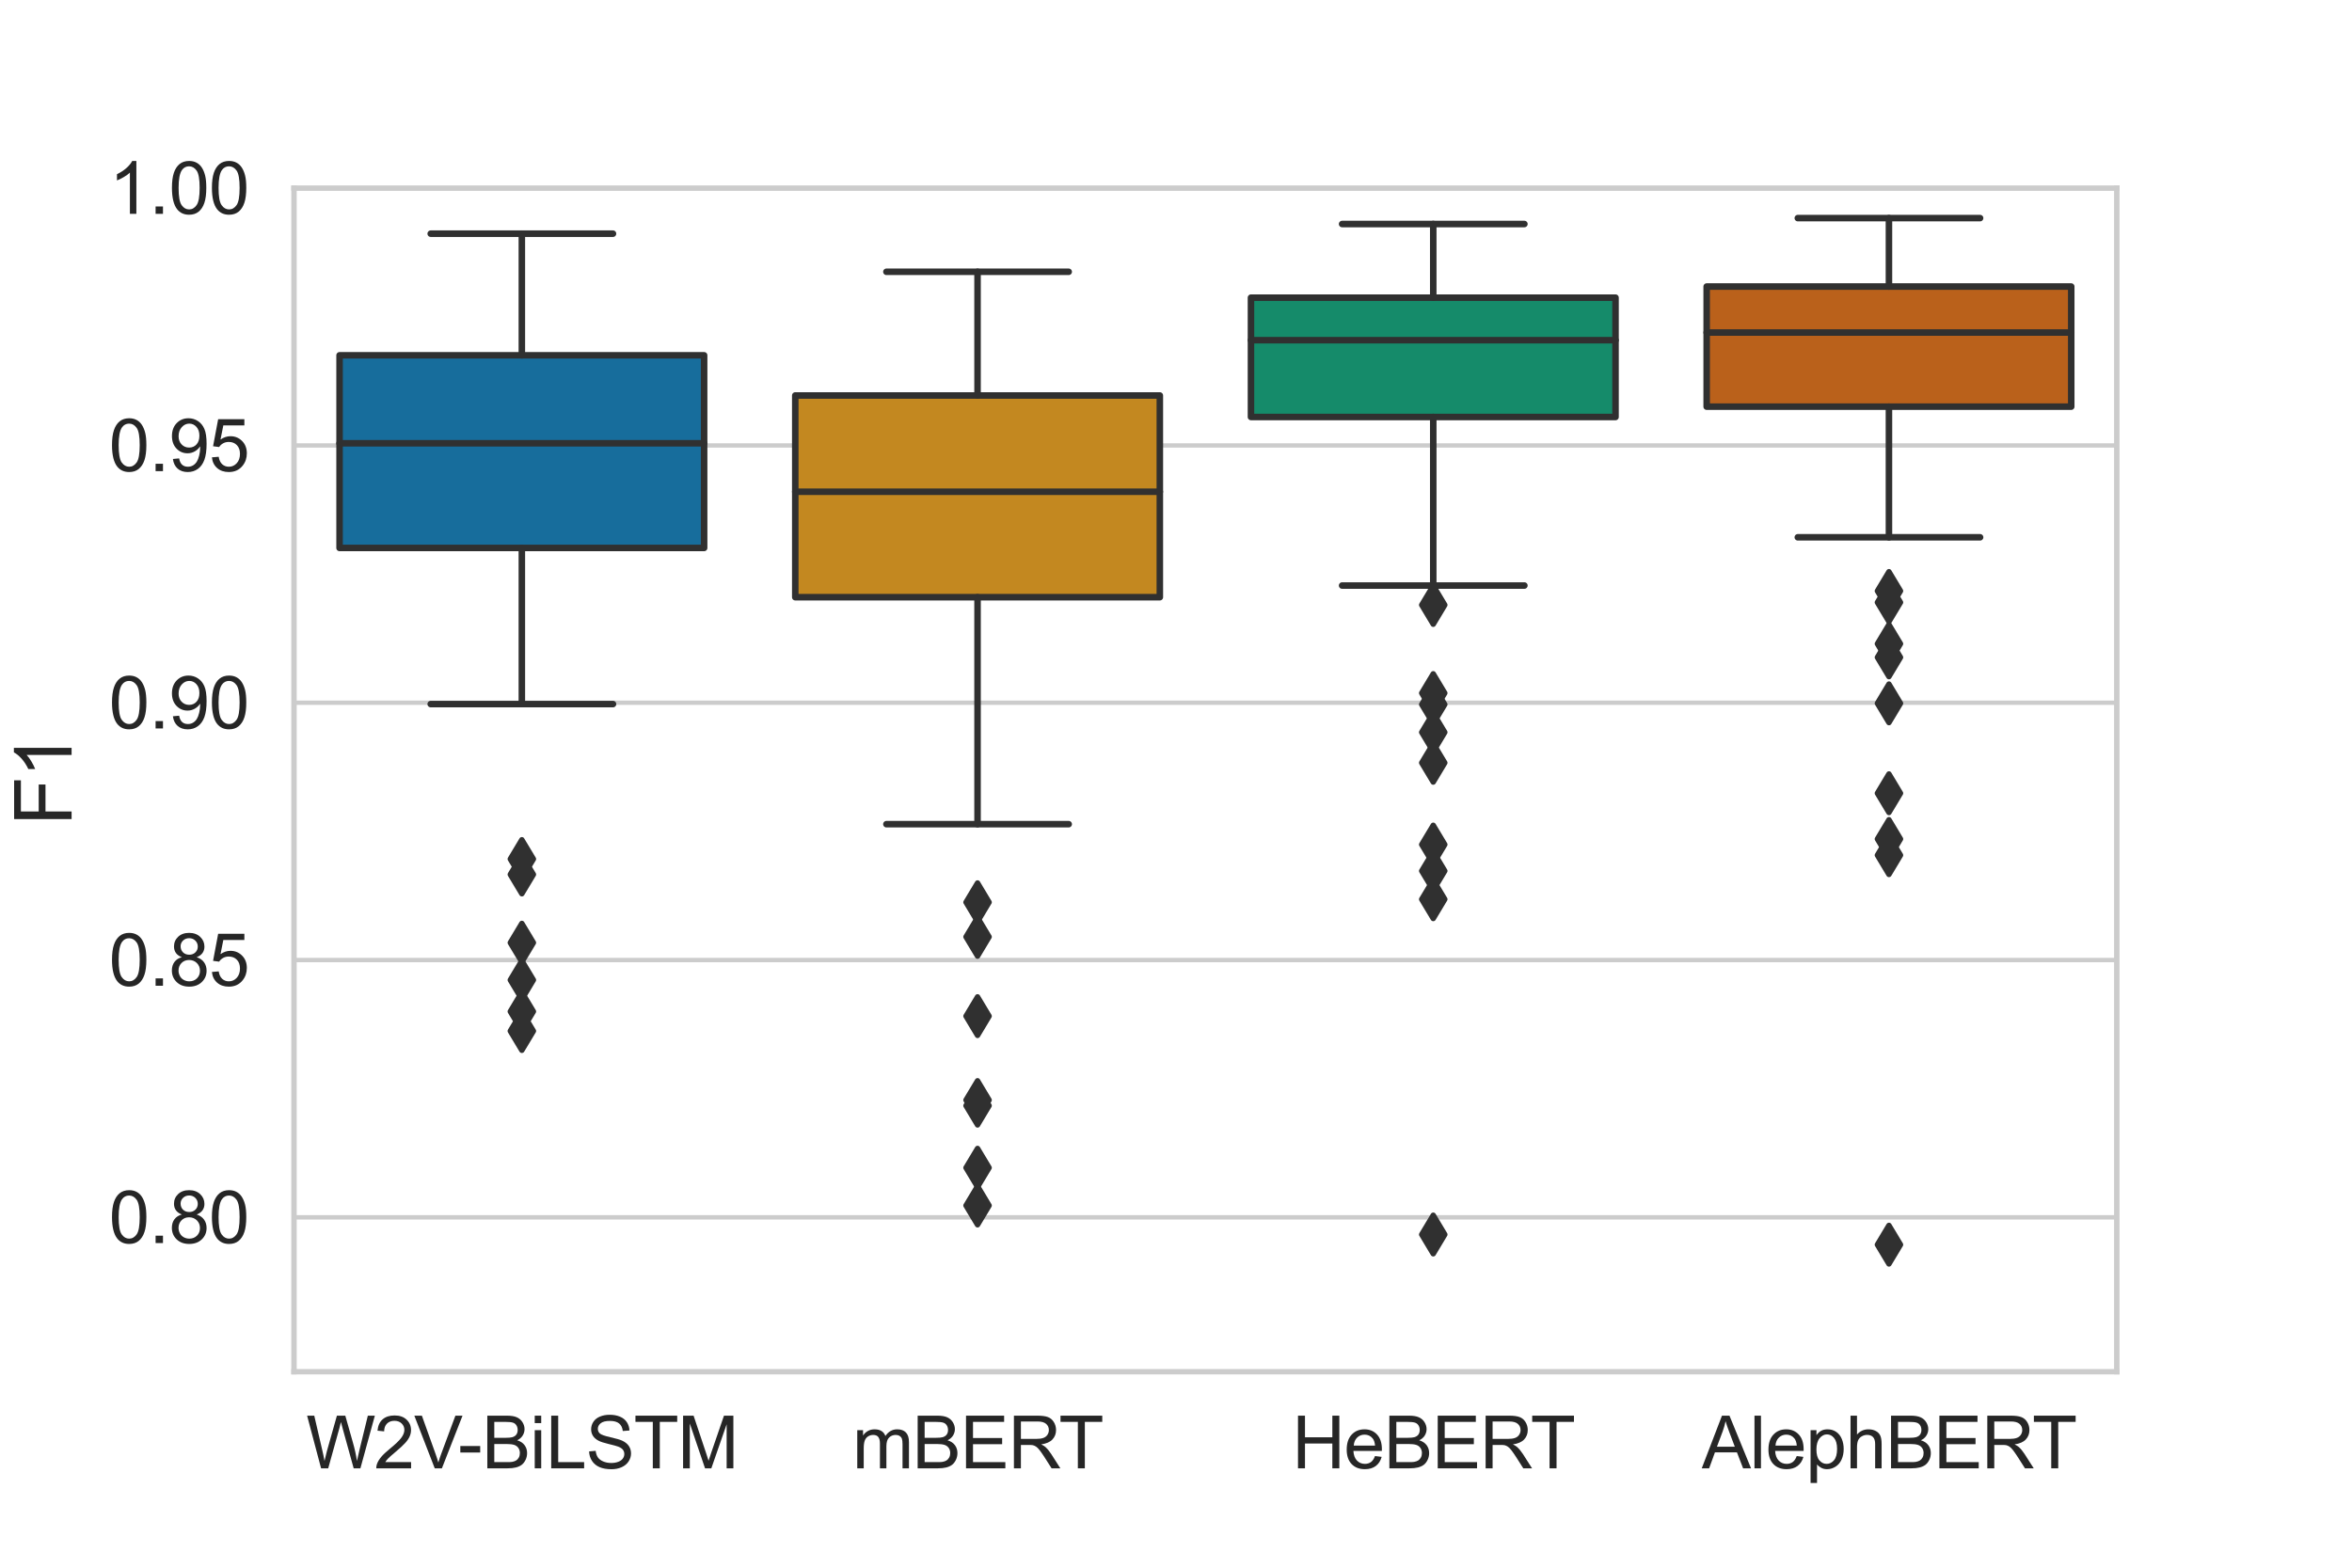 <?xml version="1.0" encoding="utf-8" standalone="no"?>
<!DOCTYPE svg PUBLIC "-//W3C//DTD SVG 1.1//EN"
  "http://www.w3.org/Graphics/SVG/1.1/DTD/svg11.dtd">
<svg xmlns:xlink="http://www.w3.org/1999/xlink" width="432pt" height="288pt" viewBox="0 0 432 288" xmlns="http://www.w3.org/2000/svg" version="1.1">
 <defs>
  <style type="text/css">*{stroke-linejoin: round; stroke-linecap: butt}</style>
 </defs>
 <g id="figure_1">
  <g id="patch_1">
   <path d="M 0 288 
L 432 288 
L 432 0 
L 0 0 
z
" style="fill: #ffffff"/>
  </g>
  <g id="axes_1">
   <g id="patch_2">
    <path d="M 54 252 
L 388.8 252 
L 388.8 34.56 
L 54 34.56 
z
" style="fill: #ffffff"/>
   </g>
   <g id="matplotlib.axis_1">
    <g id="xtick_1">
     <g id="text_1">
      <!-- W2V-BiLSTM -->
      <g style="fill: #262626" transform="translate(56.243 269.748)scale(0.132 -0.132)">
       <defs>
        <path id="ArialMT-57" d="M 1294 0 
L 78 4581 
L 700 4581 
L 1397 1578 
Q 1509 1106 1591 641 
Q 1766 1375 1797 1488 
L 2669 4581 
L 3400 4581 
L 4056 2263 
Q 4303 1400 4413 641 
Q 4500 1075 4641 1638 
L 5359 4581 
L 5969 4581 
L 4713 0 
L 4128 0 
L 3163 3491 
Q 3041 3928 3019 4028 
Q 2947 3713 2884 3491 
L 1913 0 
L 1294 0 
z
" transform="scale(0.016)"/>
        <path id="ArialMT-32" d="M 3222 541 
L 3222 0 
L 194 0 
Q 188 203 259 391 
Q 375 700 629 1000 
Q 884 1300 1366 1694 
Q 2113 2306 2375 2664 
Q 2638 3022 2638 3341 
Q 2638 3675 2398 3904 
Q 2159 4134 1775 4134 
Q 1369 4134 1125 3890 
Q 881 3647 878 3216 
L 300 3275 
Q 359 3922 746 4261 
Q 1134 4600 1788 4600 
Q 2447 4600 2831 4234 
Q 3216 3869 3216 3328 
Q 3216 3053 3103 2787 
Q 2991 2522 2730 2228 
Q 2469 1934 1863 1422 
Q 1356 997 1212 845 
Q 1069 694 975 541 
L 3222 541 
z
" transform="scale(0.016)"/>
        <path id="ArialMT-56" d="M 1803 0 
L 28 4581 
L 684 4581 
L 1875 1253 
Q 2019 853 2116 503 
Q 2222 878 2363 1253 
L 3600 4581 
L 4219 4581 
L 2425 0 
L 1803 0 
z
" transform="scale(0.016)"/>
        <path id="ArialMT-2d" d="M 203 1375 
L 203 1941 
L 1931 1941 
L 1931 1375 
L 203 1375 
z
" transform="scale(0.016)"/>
        <path id="ArialMT-42" d="M 469 0 
L 469 4581 
L 2188 4581 
Q 2713 4581 3030 4442 
Q 3347 4303 3526 4014 
Q 3706 3725 3706 3409 
Q 3706 3116 3547 2856 
Q 3388 2597 3066 2438 
Q 3481 2316 3704 2022 
Q 3928 1728 3928 1328 
Q 3928 1006 3792 729 
Q 3656 453 3456 303 
Q 3256 153 2954 76 
Q 2653 0 2216 0 
L 469 0 
z
M 1075 2656 
L 2066 2656 
Q 2469 2656 2644 2709 
Q 2875 2778 2992 2937 
Q 3109 3097 3109 3338 
Q 3109 3566 3000 3739 
Q 2891 3913 2687 3977 
Q 2484 4041 1991 4041 
L 1075 4041 
L 1075 2656 
z
M 1075 541 
L 2216 541 
Q 2509 541 2628 563 
Q 2838 600 2978 687 
Q 3119 775 3209 942 
Q 3300 1109 3300 1328 
Q 3300 1584 3169 1773 
Q 3038 1963 2805 2039 
Q 2572 2116 2134 2116 
L 1075 2116 
L 1075 541 
z
" transform="scale(0.016)"/>
        <path id="ArialMT-69" d="M 425 3934 
L 425 4581 
L 988 4581 
L 988 3934 
L 425 3934 
z
M 425 0 
L 425 3319 
L 988 3319 
L 988 0 
L 425 0 
z
" transform="scale(0.016)"/>
        <path id="ArialMT-4c" d="M 469 0 
L 469 4581 
L 1075 4581 
L 1075 541 
L 3331 541 
L 3331 0 
L 469 0 
z
" transform="scale(0.016)"/>
        <path id="ArialMT-53" d="M 288 1472 
L 859 1522 
Q 900 1178 1048 958 
Q 1197 738 1509 602 
Q 1822 466 2213 466 
Q 2559 466 2825 569 
Q 3091 672 3220 851 
Q 3350 1031 3350 1244 
Q 3350 1459 3225 1620 
Q 3100 1781 2813 1891 
Q 2628 1963 1997 2114 
Q 1366 2266 1113 2400 
Q 784 2572 623 2826 
Q 463 3081 463 3397 
Q 463 3744 659 4045 
Q 856 4347 1234 4503 
Q 1613 4659 2075 4659 
Q 2584 4659 2973 4495 
Q 3363 4331 3572 4012 
Q 3781 3694 3797 3291 
L 3216 3247 
Q 3169 3681 2898 3903 
Q 2628 4125 2100 4125 
Q 1550 4125 1298 3923 
Q 1047 3722 1047 3438 
Q 1047 3191 1225 3031 
Q 1400 2872 2139 2705 
Q 2878 2538 3153 2413 
Q 3553 2228 3743 1945 
Q 3934 1663 3934 1294 
Q 3934 928 3725 604 
Q 3516 281 3123 101 
Q 2731 -78 2241 -78 
Q 1619 -78 1198 103 
Q 778 284 539 648 
Q 300 1013 288 1472 
z
" transform="scale(0.016)"/>
        <path id="ArialMT-54" d="M 1659 0 
L 1659 4041 
L 150 4041 
L 150 4581 
L 3781 4581 
L 3781 4041 
L 2266 4041 
L 2266 0 
L 1659 0 
z
" transform="scale(0.016)"/>
        <path id="ArialMT-4d" d="M 475 0 
L 475 4581 
L 1388 4581 
L 2472 1338 
Q 2622 884 2691 659 
Q 2769 909 2934 1394 
L 4031 4581 
L 4847 4581 
L 4847 0 
L 4263 0 
L 4263 3834 
L 2931 0 
L 2384 0 
L 1059 3900 
L 1059 0 
L 475 0 
z
" transform="scale(0.016)"/>
       </defs>
       <use xlink:href="#ArialMT-57"/>
       <use xlink:href="#ArialMT-32" x="94.385"/>
       <use xlink:href="#ArialMT-56" x="150"/>
       <use xlink:href="#ArialMT-2d" x="211.199"/>
       <use xlink:href="#ArialMT-42" x="244.5"/>
       <use xlink:href="#ArialMT-69" x="311.199"/>
       <use xlink:href="#ArialMT-4c" x="333.416"/>
       <use xlink:href="#ArialMT-53" x="389.031"/>
       <use xlink:href="#ArialMT-54" x="455.73"/>
       <use xlink:href="#ArialMT-4d" x="516.814"/>
      </g>
     </g>
    </g>
    <g id="xtick_2">
     <g id="text_2">
      <!-- mBERT -->
      <g style="fill: #262626" transform="translate(156.565 269.748)scale(0.132 -0.132)">
       <defs>
        <path id="ArialMT-6d" d="M 422 0 
L 422 3319 
L 925 3319 
L 925 2853 
Q 1081 3097 1340 3245 
Q 1600 3394 1931 3394 
Q 2300 3394 2536 3241 
Q 2772 3088 2869 2813 
Q 3263 3394 3894 3394 
Q 4388 3394 4653 3120 
Q 4919 2847 4919 2278 
L 4919 0 
L 4359 0 
L 4359 2091 
Q 4359 2428 4304 2576 
Q 4250 2725 4106 2815 
Q 3963 2906 3769 2906 
Q 3419 2906 3187 2673 
Q 2956 2441 2956 1928 
L 2956 0 
L 2394 0 
L 2394 2156 
Q 2394 2531 2256 2718 
Q 2119 2906 1806 2906 
Q 1569 2906 1367 2781 
Q 1166 2656 1075 2415 
Q 984 2175 984 1722 
L 984 0 
L 422 0 
z
" transform="scale(0.016)"/>
        <path id="ArialMT-45" d="M 506 0 
L 506 4581 
L 3819 4581 
L 3819 4041 
L 1113 4041 
L 1113 2638 
L 3647 2638 
L 3647 2100 
L 1113 2100 
L 1113 541 
L 3925 541 
L 3925 0 
L 506 0 
z
" transform="scale(0.016)"/>
        <path id="ArialMT-52" d="M 503 0 
L 503 4581 
L 2534 4581 
Q 3147 4581 3465 4457 
Q 3784 4334 3975 4021 
Q 4166 3709 4166 3331 
Q 4166 2844 3850 2509 
Q 3534 2175 2875 2084 
Q 3116 1969 3241 1856 
Q 3506 1613 3744 1247 
L 4541 0 
L 3778 0 
L 3172 953 
Q 2906 1366 2734 1584 
Q 2563 1803 2427 1890 
Q 2291 1978 2150 2013 
Q 2047 2034 1813 2034 
L 1109 2034 
L 1109 0 
L 503 0 
z
M 1109 2559 
L 2413 2559 
Q 2828 2559 3062 2645 
Q 3297 2731 3419 2920 
Q 3541 3109 3541 3331 
Q 3541 3656 3305 3865 
Q 3069 4075 2559 4075 
L 1109 4075 
L 1109 2559 
z
" transform="scale(0.016)"/>
       </defs>
       <use xlink:href="#ArialMT-6d"/>
       <use xlink:href="#ArialMT-42" x="83.301"/>
       <use xlink:href="#ArialMT-45" x="150"/>
       <use xlink:href="#ArialMT-52" x="216.699"/>
       <use xlink:href="#ArialMT-54" x="287.166"/>
      </g>
     </g>
    </g>
    <g id="xtick_3">
     <g id="text_3">
      <!-- HeBERT -->
      <g style="fill: #262626" transform="translate(237.326 269.748)scale(0.132 -0.132)">
       <defs>
        <path id="ArialMT-48" d="M 513 0 
L 513 4581 
L 1119 4581 
L 1119 2700 
L 3500 2700 
L 3500 4581 
L 4106 4581 
L 4106 0 
L 3500 0 
L 3500 2159 
L 1119 2159 
L 1119 0 
L 513 0 
z
" transform="scale(0.016)"/>
        <path id="ArialMT-65" d="M 2694 1069 
L 3275 997 
Q 3138 488 2766 206 
Q 2394 -75 1816 -75 
Q 1088 -75 661 373 
Q 234 822 234 1631 
Q 234 2469 665 2931 
Q 1097 3394 1784 3394 
Q 2450 3394 2872 2941 
Q 3294 2488 3294 1666 
Q 3294 1616 3291 1516 
L 816 1516 
Q 847 969 1125 678 
Q 1403 388 1819 388 
Q 2128 388 2347 550 
Q 2566 713 2694 1069 
z
M 847 1978 
L 2700 1978 
Q 2663 2397 2488 2606 
Q 2219 2931 1791 2931 
Q 1403 2931 1139 2672 
Q 875 2413 847 1978 
z
" transform="scale(0.016)"/>
       </defs>
       <use xlink:href="#ArialMT-48"/>
       <use xlink:href="#ArialMT-65" x="72.217"/>
       <use xlink:href="#ArialMT-42" x="127.832"/>
       <use xlink:href="#ArialMT-45" x="194.531"/>
       <use xlink:href="#ArialMT-52" x="261.23"/>
       <use xlink:href="#ArialMT-54" x="331.697"/>
      </g>
     </g>
    </g>
    <g id="xtick_4">
     <g id="text_4">
      <!-- AlephBERT -->
      <g style="fill: #262626" transform="translate(312.584 269.748)scale(0.132 -0.132)">
       <defs>
        <path id="ArialMT-41" d="M -9 0 
L 1750 4581 
L 2403 4581 
L 4278 0 
L 3588 0 
L 3053 1388 
L 1138 1388 
L 634 0 
L -9 0 
z
M 1313 1881 
L 2866 1881 
L 2388 3150 
Q 2169 3728 2063 4100 
Q 1975 3659 1816 3225 
L 1313 1881 
z
" transform="scale(0.016)"/>
        <path id="ArialMT-6c" d="M 409 0 
L 409 4581 
L 972 4581 
L 972 0 
L 409 0 
z
" transform="scale(0.016)"/>
        <path id="ArialMT-70" d="M 422 -1272 
L 422 3319 
L 934 3319 
L 934 2888 
Q 1116 3141 1344 3267 
Q 1572 3394 1897 3394 
Q 2322 3394 2647 3175 
Q 2972 2956 3137 2557 
Q 3303 2159 3303 1684 
Q 3303 1175 3120 767 
Q 2938 359 2589 142 
Q 2241 -75 1856 -75 
Q 1575 -75 1351 44 
Q 1128 163 984 344 
L 984 -1272 
L 422 -1272 
z
M 931 1641 
Q 931 1000 1190 694 
Q 1450 388 1819 388 
Q 2194 388 2461 705 
Q 2728 1022 2728 1688 
Q 2728 2322 2467 2637 
Q 2206 2953 1844 2953 
Q 1484 2953 1207 2617 
Q 931 2281 931 1641 
z
" transform="scale(0.016)"/>
        <path id="ArialMT-68" d="M 422 0 
L 422 4581 
L 984 4581 
L 984 2938 
Q 1378 3394 1978 3394 
Q 2347 3394 2619 3248 
Q 2891 3103 3008 2847 
Q 3125 2591 3125 2103 
L 3125 0 
L 2563 0 
L 2563 2103 
Q 2563 2525 2380 2717 
Q 2197 2909 1863 2909 
Q 1613 2909 1392 2779 
Q 1172 2650 1078 2428 
Q 984 2206 984 1816 
L 984 0 
L 422 0 
z
" transform="scale(0.016)"/>
       </defs>
       <use xlink:href="#ArialMT-41"/>
       <use xlink:href="#ArialMT-6c" x="66.699"/>
       <use xlink:href="#ArialMT-65" x="88.916"/>
       <use xlink:href="#ArialMT-70" x="144.531"/>
       <use xlink:href="#ArialMT-68" x="200.146"/>
       <use xlink:href="#ArialMT-42" x="255.762"/>
       <use xlink:href="#ArialMT-45" x="322.461"/>
       <use xlink:href="#ArialMT-52" x="389.16"/>
       <use xlink:href="#ArialMT-54" x="459.627"/>
      </g>
     </g>
    </g>
   </g>
   <g id="matplotlib.axis_2">
    <g id="ytick_1">
     <g id="line2d_1">
      <path d="M 54 223.638 
L 388.8 223.638 
" clip-path="url(#p3fc3db4105)" style="fill: none; stroke: #cccccc; stroke-width: 0.8; stroke-linecap: round"/>
     </g>
     <g id="text_5">
      <!-- 0.80 -->
      <g style="fill: #262626" transform="translate(20.012 228.362)scale(0.132 -0.132)">
       <defs>
        <path id="ArialMT-30" d="M 266 2259 
Q 266 3072 433 3567 
Q 600 4063 929 4331 
Q 1259 4600 1759 4600 
Q 2128 4600 2406 4451 
Q 2684 4303 2865 4023 
Q 3047 3744 3150 3342 
Q 3253 2941 3253 2259 
Q 3253 1453 3087 958 
Q 2922 463 2592 192 
Q 2263 -78 1759 -78 
Q 1097 -78 719 397 
Q 266 969 266 2259 
z
M 844 2259 
Q 844 1131 1108 757 
Q 1372 384 1759 384 
Q 2147 384 2411 759 
Q 2675 1134 2675 2259 
Q 2675 3391 2411 3762 
Q 2147 4134 1753 4134 
Q 1366 4134 1134 3806 
Q 844 3388 844 2259 
z
" transform="scale(0.016)"/>
        <path id="ArialMT-2e" d="M 581 0 
L 581 641 
L 1222 641 
L 1222 0 
L 581 0 
z
" transform="scale(0.016)"/>
        <path id="ArialMT-38" d="M 1131 2484 
Q 781 2613 612 2850 
Q 444 3088 444 3419 
Q 444 3919 803 4259 
Q 1163 4600 1759 4600 
Q 2359 4600 2725 4251 
Q 3091 3903 3091 3403 
Q 3091 3084 2923 2848 
Q 2756 2613 2416 2484 
Q 2838 2347 3058 2040 
Q 3278 1734 3278 1309 
Q 3278 722 2862 322 
Q 2447 -78 1769 -78 
Q 1091 -78 675 323 
Q 259 725 259 1325 
Q 259 1772 486 2073 
Q 713 2375 1131 2484 
z
M 1019 3438 
Q 1019 3113 1228 2906 
Q 1438 2700 1772 2700 
Q 2097 2700 2305 2904 
Q 2513 3109 2513 3406 
Q 2513 3716 2298 3927 
Q 2084 4138 1766 4138 
Q 1444 4138 1231 3931 
Q 1019 3725 1019 3438 
z
M 838 1322 
Q 838 1081 952 856 
Q 1066 631 1291 507 
Q 1516 384 1775 384 
Q 2178 384 2440 643 
Q 2703 903 2703 1303 
Q 2703 1709 2433 1975 
Q 2163 2241 1756 2241 
Q 1359 2241 1098 1978 
Q 838 1716 838 1322 
z
" transform="scale(0.016)"/>
       </defs>
       <use xlink:href="#ArialMT-30"/>
       <use xlink:href="#ArialMT-2e" x="55.615"/>
       <use xlink:href="#ArialMT-38" x="83.398"/>
       <use xlink:href="#ArialMT-30" x="139.014"/>
      </g>
     </g>
    </g>
    <g id="ytick_2">
     <g id="line2d_2">
      <path d="M 54 176.369 
L 388.8 176.369 
" clip-path="url(#p3fc3db4105)" style="fill: none; stroke: #cccccc; stroke-width: 0.8; stroke-linecap: round"/>
     </g>
     <g id="text_6">
      <!-- 0.85 -->
      <g style="fill: #262626" transform="translate(20.012 181.093)scale(0.132 -0.132)">
       <defs>
        <path id="ArialMT-35" d="M 266 1200 
L 856 1250 
Q 922 819 1161 601 
Q 1400 384 1738 384 
Q 2144 384 2425 690 
Q 2706 997 2706 1503 
Q 2706 1984 2436 2262 
Q 2166 2541 1728 2541 
Q 1456 2541 1237 2417 
Q 1019 2294 894 2097 
L 366 2166 
L 809 4519 
L 3088 4519 
L 3088 3981 
L 1259 3981 
L 1013 2750 
Q 1425 3038 1878 3038 
Q 2478 3038 2890 2622 
Q 3303 2206 3303 1553 
Q 3303 931 2941 478 
Q 2500 -78 1738 -78 
Q 1113 -78 717 272 
Q 322 622 266 1200 
z
" transform="scale(0.016)"/>
       </defs>
       <use xlink:href="#ArialMT-30"/>
       <use xlink:href="#ArialMT-2e" x="55.615"/>
       <use xlink:href="#ArialMT-38" x="83.398"/>
       <use xlink:href="#ArialMT-35" x="139.014"/>
      </g>
     </g>
    </g>
    <g id="ytick_3">
     <g id="line2d_3">
      <path d="M 54 129.099 
L 388.8 129.099 
" clip-path="url(#p3fc3db4105)" style="fill: none; stroke: #cccccc; stroke-width: 0.8; stroke-linecap: round"/>
     </g>
     <g id="text_7">
      <!-- 0.90 -->
      <g style="fill: #262626" transform="translate(20.012 133.823)scale(0.132 -0.132)">
       <defs>
        <path id="ArialMT-39" d="M 350 1059 
L 891 1109 
Q 959 728 1153 556 
Q 1347 384 1650 384 
Q 1909 384 2104 503 
Q 2300 622 2425 820 
Q 2550 1019 2634 1356 
Q 2719 1694 2719 2044 
Q 2719 2081 2716 2156 
Q 2547 1888 2255 1720 
Q 1963 1553 1622 1553 
Q 1053 1553 659 1965 
Q 266 2378 266 3053 
Q 266 3750 677 4175 
Q 1088 4600 1706 4600 
Q 2153 4600 2523 4359 
Q 2894 4119 3086 3673 
Q 3278 3228 3278 2384 
Q 3278 1506 3087 986 
Q 2897 466 2520 194 
Q 2144 -78 1638 -78 
Q 1100 -78 759 220 
Q 419 519 350 1059 
z
M 2653 3081 
Q 2653 3566 2395 3850 
Q 2138 4134 1775 4134 
Q 1400 4134 1122 3828 
Q 844 3522 844 3034 
Q 844 2597 1108 2323 
Q 1372 2050 1759 2050 
Q 2150 2050 2401 2323 
Q 2653 2597 2653 3081 
z
" transform="scale(0.016)"/>
       </defs>
       <use xlink:href="#ArialMT-30"/>
       <use xlink:href="#ArialMT-2e" x="55.615"/>
       <use xlink:href="#ArialMT-39" x="83.398"/>
       <use xlink:href="#ArialMT-30" x="139.014"/>
      </g>
     </g>
    </g>
    <g id="ytick_4">
     <g id="line2d_4">
      <path d="M 54 81.83 
L 388.8 81.83 
" clip-path="url(#p3fc3db4105)" style="fill: none; stroke: #cccccc; stroke-width: 0.8; stroke-linecap: round"/>
     </g>
     <g id="text_8">
      <!-- 0.95 -->
      <g style="fill: #262626" transform="translate(20.012 86.554)scale(0.132 -0.132)">
       <use xlink:href="#ArialMT-30"/>
       <use xlink:href="#ArialMT-2e" x="55.615"/>
       <use xlink:href="#ArialMT-39" x="83.398"/>
       <use xlink:href="#ArialMT-35" x="139.014"/>
      </g>
     </g>
    </g>
    <g id="ytick_5">
     <g id="line2d_5">
      <path d="M 54 34.56 
L 388.8 34.56 
" clip-path="url(#p3fc3db4105)" style="fill: none; stroke: #cccccc; stroke-width: 0.8; stroke-linecap: round"/>
     </g>
     <g id="text_9">
      <!-- 1.00 -->
      <g style="fill: #262626" transform="translate(20.012 39.284)scale(0.132 -0.132)">
       <defs>
        <path id="ArialMT-31" d="M 2384 0 
L 1822 0 
L 1822 3584 
Q 1619 3391 1289 3197 
Q 959 3003 697 2906 
L 697 3450 
Q 1169 3672 1522 3987 
Q 1875 4303 2022 4600 
L 2384 4600 
L 2384 0 
z
" transform="scale(0.016)"/>
       </defs>
       <use xlink:href="#ArialMT-31"/>
       <use xlink:href="#ArialMT-2e" x="55.615"/>
       <use xlink:href="#ArialMT-30" x="83.398"/>
       <use xlink:href="#ArialMT-30" x="139.014"/>
      </g>
     </g>
    </g>
    <g id="text_10">
     <!-- F1 -->
     <g style="fill: #262626" transform="translate(13.15 151.681)rotate(-90)scale(0.144 -0.144)">
      <defs>
       <path id="ArialMT-46" d="M 525 0 
L 525 4581 
L 3616 4581 
L 3616 4041 
L 1131 4041 
L 1131 2622 
L 3281 2622 
L 3281 2081 
L 1131 2081 
L 1131 0 
L 525 0 
z
" transform="scale(0.016)"/>
      </defs>
      <use xlink:href="#ArialMT-46"/>
      <use xlink:href="#ArialMT-31" x="61.084"/>
     </g>
    </g>
   </g>
   <g id="patch_3">
    <path d="M 62.37 100.662 
L 129.33 100.662 
L 129.33 65.275 
L 62.37 65.275 
L 62.37 100.662 
z
" clip-path="url(#p3fc3db4105)" style="fill: #176d9c; stroke: #303030; stroke-width: 1.2; stroke-linejoin: miter"/>
   </g>
   <g id="patch_4">
    <path d="M 146.07 109.711 
L 213.03 109.711 
L 213.03 72.654 
L 146.07 72.654 
L 146.07 109.711 
z
" clip-path="url(#p3fc3db4105)" style="fill: #c38820; stroke: #303030; stroke-width: 1.2; stroke-linejoin: miter"/>
   </g>
   <g id="patch_5">
    <path d="M 229.77 76.604 
L 296.73 76.604 
L 296.73 54.684 
L 229.77 54.684 
L 229.77 76.604 
z
" clip-path="url(#p3fc3db4105)" style="fill: #158b6a; stroke: #303030; stroke-width: 1.2; stroke-linejoin: miter"/>
   </g>
   <g id="patch_6">
    <path d="M 313.47 74.707 
L 380.43 74.707 
L 380.43 52.641 
L 313.47 52.641 
L 313.47 74.707 
z
" clip-path="url(#p3fc3db4105)" style="fill: #ba611b; stroke: #303030; stroke-width: 1.2; stroke-linejoin: miter"/>
   </g>
   <g id="line2d_6">
    <path d="M 95.85 100.662 
L 95.85 129.348 
" clip-path="url(#p3fc3db4105)" style="fill: none; stroke: #303030; stroke-width: 1.2; stroke-linecap: round"/>
   </g>
   <g id="line2d_7">
    <path d="M 95.85 65.275 
L 95.85 42.929 
" clip-path="url(#p3fc3db4105)" style="fill: none; stroke: #303030; stroke-width: 1.2; stroke-linecap: round"/>
   </g>
   <g id="line2d_8">
    <path d="M 79.11 129.348 
L 112.59 129.348 
" clip-path="url(#p3fc3db4105)" style="fill: none; stroke: #303030; stroke-width: 1.2; stroke-linecap: round"/>
   </g>
   <g id="line2d_9">
    <path d="M 79.11 42.929 
L 112.59 42.929 
" clip-path="url(#p3fc3db4105)" style="fill: none; stroke: #303030; stroke-width: 1.2; stroke-linecap: round"/>
   </g>
   <g id="line2d_10">
    <defs>
     <path id="m60b669bd28" d="M 0 3.536 
L 2.121 0 
L 0 -3.536 
L -2.121 0 
z
" style="stroke: #303030; stroke-linejoin: miter"/>
    </defs>
    <g clip-path="url(#p3fc3db4105)">
     <use xlink:href="#m60b669bd28" x="95.85" y="180.03" style="fill: #303030; stroke: #303030; stroke-linejoin: miter"/>
     <use xlink:href="#m60b669bd28" x="95.85" y="160.65" style="fill: #303030; stroke: #303030; stroke-linejoin: miter"/>
     <use xlink:href="#m60b669bd28" x="95.85" y="173.184" style="fill: #303030; stroke: #303030; stroke-linejoin: miter"/>
     <use xlink:href="#m60b669bd28" x="95.85" y="157.812" style="fill: #303030; stroke: #303030; stroke-linejoin: miter"/>
     <use xlink:href="#m60b669bd28" x="95.85" y="189.409" style="fill: #303030; stroke: #303030; stroke-linejoin: miter"/>
     <use xlink:href="#m60b669bd28" x="95.85" y="185.819" style="fill: #303030; stroke: #303030; stroke-linejoin: miter"/>
     <use xlink:href="#m60b669bd28" x="95.85" y="269.311" style="fill: #303030; stroke: #303030; stroke-linejoin: miter"/>
    </g>
   </g>
   <g id="line2d_11">
    <path d="M 179.55 109.711 
L 179.55 151.41 
" clip-path="url(#p3fc3db4105)" style="fill: none; stroke: #303030; stroke-width: 1.2; stroke-linecap: round"/>
   </g>
   <g id="line2d_12">
    <path d="M 179.55 72.654 
L 179.55 49.932 
" clip-path="url(#p3fc3db4105)" style="fill: none; stroke: #303030; stroke-width: 1.2; stroke-linecap: round"/>
   </g>
   <g id="line2d_13">
    <path d="M 162.81 151.41 
L 196.29 151.41 
" clip-path="url(#p3fc3db4105)" style="fill: none; stroke: #303030; stroke-width: 1.2; stroke-linecap: round"/>
   </g>
   <g id="line2d_14">
    <path d="M 162.81 49.932 
L 196.29 49.932 
" clip-path="url(#p3fc3db4105)" style="fill: none; stroke: #303030; stroke-width: 1.2; stroke-linecap: round"/>
   </g>
   <g id="line2d_15">
    <g clip-path="url(#p3fc3db4105)">
     <use xlink:href="#m60b669bd28" x="179.55" y="186.674" style="fill: #303030; stroke: #303030; stroke-linejoin: miter"/>
     <use xlink:href="#m60b669bd28" x="179.55" y="165.752" style="fill: #303030; stroke: #303030; stroke-linejoin: miter"/>
     <use xlink:href="#m60b669bd28" x="179.55" y="172.11" style="fill: #303030; stroke: #303030; stroke-linejoin: miter"/>
     <use xlink:href="#m60b669bd28" x="179.55" y="221.466" style="fill: #303030; stroke: #303030; stroke-linejoin: miter"/>
     <use xlink:href="#m60b669bd28" x="179.55" y="203.121" style="fill: #303030; stroke: #303030; stroke-linejoin: miter"/>
     <use xlink:href="#m60b669bd28" x="179.55" y="202.09" style="fill: #303030; stroke: #303030; stroke-linejoin: miter"/>
     <use xlink:href="#m60b669bd28" x="179.55" y="214.522" style="fill: #303030; stroke: #303030; stroke-linejoin: miter"/>
    </g>
   </g>
   <g id="line2d_16">
    <path d="M 263.25 76.604 
L 263.25 107.57 
" clip-path="url(#p3fc3db4105)" style="fill: none; stroke: #303030; stroke-width: 1.2; stroke-linecap: round"/>
   </g>
   <g id="line2d_17">
    <path d="M 263.25 54.684 
L 263.25 41.155 
" clip-path="url(#p3fc3db4105)" style="fill: none; stroke: #303030; stroke-width: 1.2; stroke-linecap: round"/>
   </g>
   <g id="line2d_18">
    <path d="M 246.51 107.57 
L 279.99 107.57 
" clip-path="url(#p3fc3db4105)" style="fill: none; stroke: #303030; stroke-width: 1.2; stroke-linecap: round"/>
   </g>
   <g id="line2d_19">
    <path d="M 246.51 41.155 
L 279.99 41.155 
" clip-path="url(#p3fc3db4105)" style="fill: none; stroke: #303030; stroke-width: 1.2; stroke-linecap: round"/>
   </g>
   <g id="line2d_20">
    <g clip-path="url(#p3fc3db4105)">
     <use xlink:href="#m60b669bd28" x="263.25" y="159.997" style="fill: #303030; stroke: #303030; stroke-linejoin: miter"/>
     <use xlink:href="#m60b669bd28" x="263.25" y="129.413" style="fill: #303030; stroke: #303030; stroke-linejoin: miter"/>
     <use xlink:href="#m60b669bd28" x="263.25" y="127.323" style="fill: #303030; stroke: #303030; stroke-linejoin: miter"/>
     <use xlink:href="#m60b669bd28" x="263.25" y="134.53" style="fill: #303030; stroke: #303030; stroke-linejoin: miter"/>
     <use xlink:href="#m60b669bd28" x="263.25" y="140.134" style="fill: #303030; stroke: #303030; stroke-linejoin: miter"/>
     <use xlink:href="#m60b669bd28" x="263.25" y="155.151" style="fill: #303030; stroke: #303030; stroke-linejoin: miter"/>
     <use xlink:href="#m60b669bd28" x="263.25" y="111.137" style="fill: #303030; stroke: #303030; stroke-linejoin: miter"/>
     <use xlink:href="#m60b669bd28" x="263.25" y="165.201" style="fill: #303030; stroke: #303030; stroke-linejoin: miter"/>
     <use xlink:href="#m60b669bd28" x="263.25" y="226.791" style="fill: #303030; stroke: #303030; stroke-linejoin: miter"/>
    </g>
   </g>
   <g id="line2d_21">
    <path d="M 346.95 74.707 
L 346.95 98.707 
" clip-path="url(#p3fc3db4105)" style="fill: none; stroke: #303030; stroke-width: 1.2; stroke-linecap: round"/>
   </g>
   <g id="line2d_22">
    <path d="M 346.95 52.641 
L 346.95 40.068 
" clip-path="url(#p3fc3db4105)" style="fill: none; stroke: #303030; stroke-width: 1.2; stroke-linecap: round"/>
   </g>
   <g id="line2d_23">
    <path d="M 330.21 98.707 
L 363.69 98.707 
" clip-path="url(#p3fc3db4105)" style="fill: none; stroke: #303030; stroke-width: 1.2; stroke-linecap: round"/>
   </g>
   <g id="line2d_24">
    <path d="M 330.21 40.068 
L 363.69 40.068 
" clip-path="url(#p3fc3db4105)" style="fill: none; stroke: #303030; stroke-width: 1.2; stroke-linecap: round"/>
   </g>
   <g id="line2d_25">
    <g clip-path="url(#p3fc3db4105)">
     <use xlink:href="#m60b669bd28" x="346.95" y="154.133" style="fill: #303030; stroke: #303030; stroke-linejoin: miter"/>
     <use xlink:href="#m60b669bd28" x="346.95" y="118.269" style="fill: #303030; stroke: #303030; stroke-linejoin: miter"/>
     <use xlink:href="#m60b669bd28" x="346.95" y="120.764" style="fill: #303030; stroke: #303030; stroke-linejoin: miter"/>
     <use xlink:href="#m60b669bd28" x="346.95" y="129.21" style="fill: #303030; stroke: #303030; stroke-linejoin: miter"/>
     <use xlink:href="#m60b669bd28" x="346.95" y="108.567" style="fill: #303030; stroke: #303030; stroke-linejoin: miter"/>
     <use xlink:href="#m60b669bd28" x="346.95" y="145.726" style="fill: #303030; stroke: #303030; stroke-linejoin: miter"/>
     <use xlink:href="#m60b669bd28" x="346.95" y="110.664" style="fill: #303030; stroke: #303030; stroke-linejoin: miter"/>
     <use xlink:href="#m60b669bd28" x="346.95" y="157.105" style="fill: #303030; stroke: #303030; stroke-linejoin: miter"/>
     <use xlink:href="#m60b669bd28" x="346.95" y="228.658" style="fill: #303030; stroke: #303030; stroke-linejoin: miter"/>
    </g>
   </g>
   <g id="line2d_26">
    <path d="M 62.37 81.433 
L 129.33 81.433 
" clip-path="url(#p3fc3db4105)" style="fill: none; stroke: #303030; stroke-width: 1.2; stroke-linecap: round"/>
   </g>
   <g id="line2d_27">
    <path d="M 146.07 90.339 
L 213.03 90.339 
" clip-path="url(#p3fc3db4105)" style="fill: none; stroke: #303030; stroke-width: 1.2; stroke-linecap: round"/>
   </g>
   <g id="line2d_28">
    <path d="M 229.77 62.5 
L 296.73 62.5 
" clip-path="url(#p3fc3db4105)" style="fill: none; stroke: #303030; stroke-width: 1.2; stroke-linecap: round"/>
   </g>
   <g id="line2d_29">
    <path d="M 313.47 61.088 
L 380.43 61.088 
" clip-path="url(#p3fc3db4105)" style="fill: none; stroke: #303030; stroke-width: 1.2; stroke-linecap: round"/>
   </g>
   <g id="patch_7">
    <path d="M 54 252 
L 54 34.56 
" style="fill: none; stroke: #cccccc; stroke-linejoin: miter; stroke-linecap: square"/>
   </g>
   <g id="patch_8">
    <path d="M 388.8 252 
L 388.8 34.56 
" style="fill: none; stroke: #cccccc; stroke-linejoin: miter; stroke-linecap: square"/>
   </g>
   <g id="patch_9">
    <path d="M 54 252 
L 388.8 252 
" style="fill: none; stroke: #cccccc; stroke-linejoin: miter; stroke-linecap: square"/>
   </g>
   <g id="patch_10">
    <path d="M 54 34.56 
L 388.8 34.56 
" style="fill: none; stroke: #cccccc; stroke-linejoin: miter; stroke-linecap: square"/>
   </g>
  </g>
 </g>
 <defs>
  <clipPath id="p3fc3db4105">
   <rect x="54" y="34.56" width="334.8" height="217.44"/>
  </clipPath>
 </defs>
</svg>
